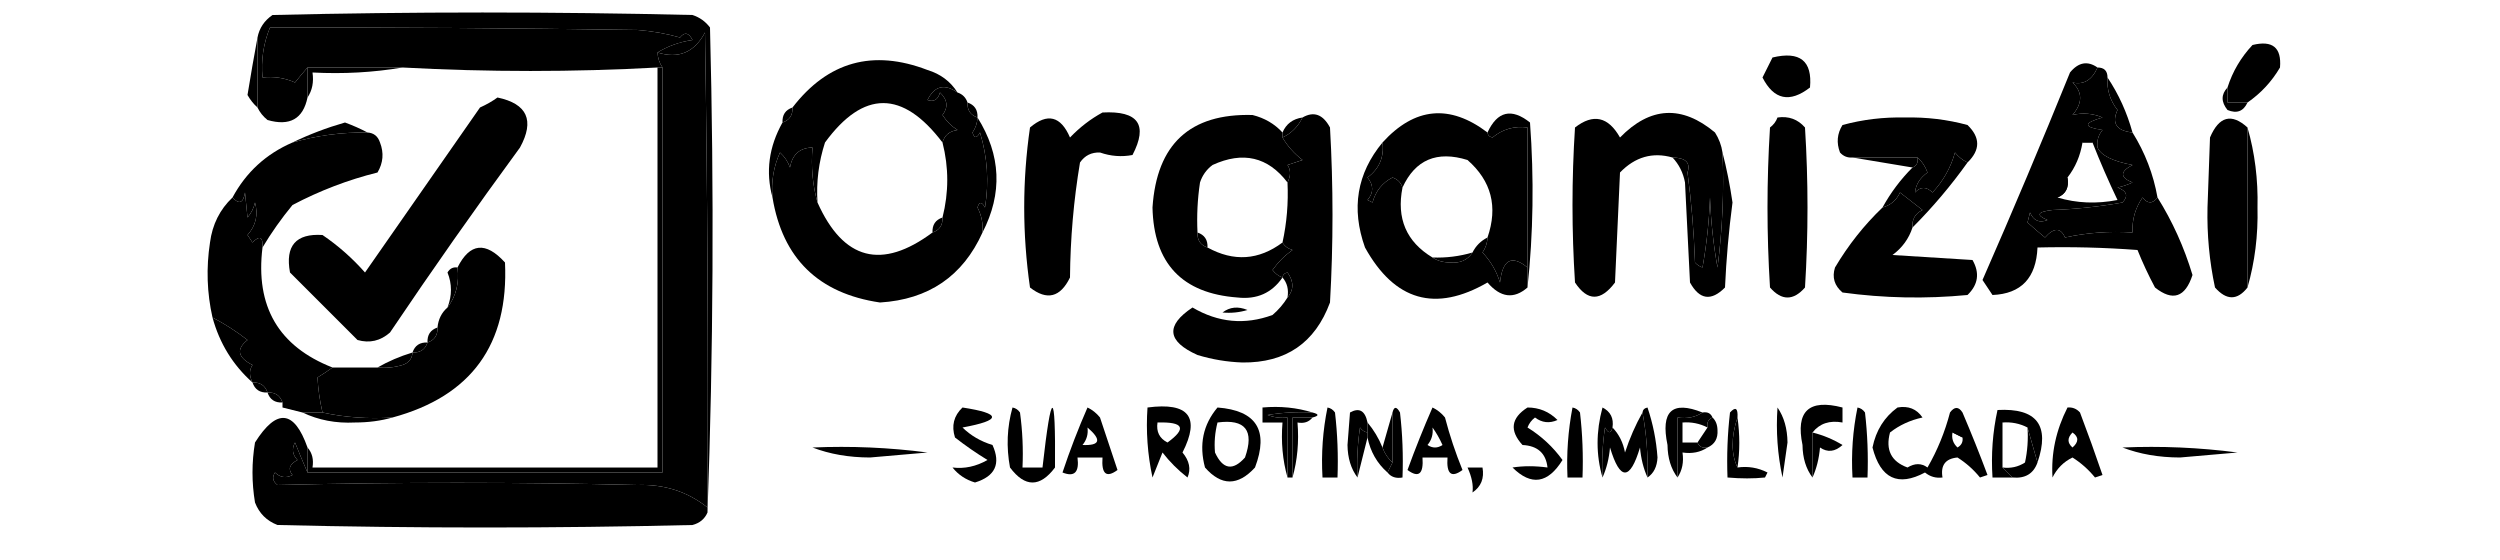 <?xml version="1.0" encoding="UTF-8"?>
<!DOCTYPE svg PUBLIC "-//W3C//DTD SVG 1.1//EN" "http://www.w3.org/Graphics/SVG/1.1/DTD/svg11.dtd">
<svg xmlns="http://www.w3.org/2000/svg" version="1.1" width="500px" height="112px" style="shape-rendering:geometricPrecision; text-rendering:geometricPrecision; image-rendering:optimizeQuality; fill-rule:evenodd; clip-rule:evenodd" xmlns:xlink="http://www.w3.org/1999/xlink">
<g><path fill="black" d="M 141.5,102.5 C 141.5,102.167 141.5,101.833 141.5,101.5C 141.667,69.832 141.5,38.165 141,6.5C 138.88,10.481 135.714,11.814 131.5,10.5C 133.562,9.224 135.896,8.39 138.5,8C 137.747,6.513 136.914,6.346 136,7.5C 133.26,6.718 130.426,6.218 127.5,6C 102.635,5.625 78.135,5.459 54,5.5C 52.684,8.688 52.184,12.022 52.5,15.5C 54.792,15.244 56.959,15.577 59,16.5C 59.852,15.429 60.685,14.429 61.5,13.5C 61.5,15.5 61.5,17.5 61.5,19.5C 60.615,23.784 57.949,25.284 53.5,24C 52.62,23.292 51.953,22.458 51.5,21.5C 51.5,16.833 51.5,12.167 51.5,7.5C 51.859,5.629 52.859,4.129 54.5,3C 82.5,2.333 110.5,2.333 138.5,3C 139.931,3.465 141.097,4.299 142,5.5C 142.831,38.003 142.664,70.336 141.5,102.5 Z"/></g>
<g><path fill="black" d="M 131.5,10.5 C 131.557,11.609 131.89,12.609 132.5,13.5C 132.167,13.5 131.833,13.5 131.5,13.5C 114.622,14.427 97.622,14.427 80.5,13.5C 74.167,13.5 67.833,13.5 61.5,13.5C 60.685,14.429 59.852,15.429 59,16.5C 56.959,15.577 54.792,15.244 52.5,15.5C 52.184,12.022 52.684,8.688 54,5.5C 78.135,5.459 102.635,5.625 127.5,6C 130.426,6.218 133.26,6.718 136,7.5C 136.914,6.346 137.747,6.513 138.5,8C 135.896,8.39 133.562,9.224 131.5,10.5 Z"/></g>
<g><path fill="black" d="M 51.5,7.5 C 51.5,12.167 51.5,16.833 51.5,21.5C 50.733,20.828 50.066,19.995 49.5,19C 50.138,15.065 50.804,11.232 51.5,7.5 Z"/></g>
<g><path fill="black" d="M 141.5,101.5 C 137.512,98.321 132.845,96.821 127.5,97C 103.48,96.417 79.48,96.417 55.5,97C 54.549,96.282 54.383,95.449 55,94.5C 56.05,95.517 57.216,95.684 58.5,95C 57.542,93.853 57.875,92.853 59.5,92C 58.483,90.951 58.316,89.784 59,88.5C 59.845,90.612 60.678,92.612 61.5,94.5C 85.167,94.5 108.833,94.5 132.5,94.5C 132.5,67.5 132.5,40.5 132.5,13.5C 131.89,12.609 131.557,11.609 131.5,10.5C 135.714,11.814 138.88,10.481 141,6.5C 141.5,38.165 141.667,69.832 141.5,101.5 Z"/></g>
<g><path fill="black" d="M 61.5,13.5 C 67.833,13.5 74.167,13.5 80.5,13.5C 74.69,14.49 68.69,14.823 62.5,14.5C 62.785,16.415 62.451,18.081 61.5,19.5C 61.5,17.5 61.5,15.5 61.5,13.5 Z"/></g>
<g><path fill="black" d="M 354.5,11.5 C 359.993,10.178 362.493,12.178 362,17.5C 357.942,20.632 354.775,19.965 352.5,15.5C 353.18,14.14 353.847,12.807 354.5,11.5 Z"/></g>
<g><path fill="black" d="M 449.5,20.5 C 448.167,20.5 446.833,20.5 445.5,20.5C 445.5,19.5 445.5,18.5 445.5,17.5C 446.514,14.311 448.18,11.478 450.5,9C 454.506,8.013 456.339,9.513 456,13.5C 454.334,16.331 452.168,18.665 449.5,20.5 Z"/></g>
<g><path fill="black" d="M 445.5,17.5 C 445.5,18.5 445.5,19.5 445.5,20.5C 446.833,20.5 448.167,20.5 449.5,20.5C 448.686,22.273 447.352,22.773 445.5,22C 444.199,20.384 444.199,18.884 445.5,17.5 Z"/></g>
<g><path fill="black" d="M 191.5,18.5 C 188.893,16.678 186.893,17.178 185.5,20C 186.744,20.456 187.577,19.956 188,18.5C 189.517,19.952 189.684,21.452 188.5,23C 189.272,24.221 190.272,25.221 191.5,26C 189.881,26.235 188.881,27.069 188.5,28.5C 180.528,17.991 172.695,17.991 165,28.5C 163.734,32.395 163.234,36.395 163.5,40.5C 162.518,37.038 162.185,33.371 162.5,29.5C 159.95,29.561 158.45,30.894 158,33.5C 157.581,32.328 156.915,31.328 156,30.5C 154.711,33.351 154.211,36.351 154.5,39.5C 153.099,34.377 153.766,29.377 156.5,24.5C 157.906,24.027 158.573,23.027 158.5,21.5C 165.583,12.311 174.583,9.811 185.5,14C 188.106,14.792 190.106,16.292 191.5,18.5 Z"/></g>
<g><path fill="black" d="M 193.5,20.5 C 194.906,20.973 195.573,21.973 195.5,23.5C 194.094,23.027 193.427,22.027 193.5,20.5 Z"/></g>
<g><path fill="black" d="M 158.5,21.5 C 158.573,23.027 157.906,24.027 156.5,24.5C 156.427,22.973 157.094,21.973 158.5,21.5 Z"/></g>
<g><path fill="black" d="M 421.5,15.5 C 423.731,18.836 425.397,22.503 426.5,26.5C 423.29,26.15 422.29,24.65 423.5,22C 421.997,20.079 421.331,17.912 421.5,15.5 Z"/></g>
<g><path fill="black" d="M 260.5,23.5 C 259.598,25.341 258.264,26.674 256.5,27.5C 256.5,27.167 256.5,26.833 256.5,26.5C 257.236,24.771 258.57,23.771 260.5,23.5 Z"/></g>
<g><path fill="black" d="M 73.5,26.5 C 68.384,26.431 63.384,27.098 58.5,28.5C 61.812,26.893 65.312,25.559 69,24.5C 70.623,25.099 72.123,25.766 73.5,26.5 Z"/></g>
<g><path fill="black" d="M 419.5,13.5 C 420.833,13.5 421.5,14.167 421.5,15.5C 421.331,17.912 421.997,20.079 423.5,22C 422.29,24.65 423.29,26.15 426.5,26.5C 429.013,30.523 430.679,34.856 431.5,39.5C 430.527,40.791 429.527,40.791 428.5,39.5C 427.056,41.608 426.39,43.941 426.5,46.5C 421.901,46.2 417.401,46.533 413,47.5C 412.125,45.487 410.791,45.487 409,47.5C 407.866,46.575 406.699,45.575 405.5,44.5C 405.667,43.833 405.833,43.167 406,42.5C 406.725,44.158 407.892,44.658 409.5,44C 407.122,43.026 407.456,42.359 410.5,42C 415.202,41.828 419.868,41.328 424.5,40.5C 425.718,39.197 425.385,38.197 423.5,37.5C 424.397,37.331 425.397,36.998 426.5,36.5C 423.972,35.483 423.972,34.316 426.5,33C 422.518,32.242 420.184,31.076 419.5,29.5C 419.33,28.178 419.663,27.011 420.5,26C 416.639,25.431 416.639,24.598 420.5,23.5C 418.527,22.669 416.527,22.502 414.5,23C 416.539,20.615 416.539,18.448 414.5,16.5C 416.733,17.016 418.4,16.016 419.5,13.5 Z"/></g>
<g><path fill="black" d="M 297.5,26.5 C 297.56,27.043 297.893,27.376 298.5,27.5C 300.523,25.827 302.856,25.16 305.5,25.5C 305.5,34.833 305.5,44.167 305.5,53.5C 302.338,50.908 300.504,51.908 300,56.5C 299.297,54.22 298.131,52.22 296.5,50.5C 297.127,49.583 297.461,48.583 297.5,47.5C 299.621,41.352 298.287,36.185 293.5,32C 287.387,30.102 283.053,31.935 280.5,37.5C 280.189,36.522 279.522,35.855 278.5,35.5C 276.469,36.539 275.136,38.205 274.5,40.5C 274.167,40.333 273.833,40.167 273.5,40C 274.747,38.542 274.747,37.042 273.5,35.5C 275.854,33.754 276.854,31.421 276.5,28.5C 282.935,21.436 289.935,20.77 297.5,26.5 Z"/></g>
<g><path fill="black" d="M 393.5,32.5 C 392.542,32.047 391.708,31.381 391,30.5C 390.148,33.522 388.648,36.189 386.5,38.5C 385.28,37.289 384.113,37.289 383,38.5C 383.152,36.924 383.985,35.59 385.5,34.5C 385.058,33.261 384.391,32.261 383.5,31.5C 379.167,31.5 374.833,31.5 370.5,31.5C 369.504,31.586 368.671,31.252 368,30.5C 367.257,28.559 367.424,26.726 368.5,25C 372.552,23.899 376.719,23.399 381,23.5C 385.281,23.399 389.448,23.899 393.5,25C 396.086,27.494 396.086,29.994 393.5,32.5 Z"/></g>
<g><path fill="black" d="M 257.5,59.5 C 258.788,57.965 258.788,56.298 257.5,54.5C 256.893,54.624 256.56,54.957 256.5,55.5C 255.711,55.217 255.044,54.717 254.5,54C 255.614,52.43 256.947,51.097 258.5,50C 257.584,49.722 256.918,49.222 256.5,48.5C 257.36,44.566 257.693,40.566 257.5,36.5C 258.171,35.153 258.171,33.986 257.5,33C 258.5,32.667 259.5,32.333 260.5,32C 258.808,30.693 257.475,29.193 256.5,27.5C 258.264,26.674 259.598,25.341 260.5,23.5C 262.757,22.197 264.59,22.864 266,25.5C 266.667,37.167 266.667,48.833 266,60.5C 263.013,68.582 257.18,72.582 248.5,72.5C 245.433,72.393 242.433,71.893 239.5,71C 233.408,68.27 233.075,65.104 238.5,61.5C 243.643,64.527 248.977,65.027 254.5,63C 255.71,61.961 256.71,60.794 257.5,59.5 Z"/></g>
<g><path fill="black" d="M 449.5,25.5 C 449.5,36.167 449.5,46.833 449.5,57.5C 447.466,60.106 445.299,60.106 443,57.5C 441.882,52.274 441.382,46.941 441.5,41.5C 441.667,36.833 441.833,32.167 442,27.5C 443.8,23.258 446.3,22.591 449.5,25.5 Z"/></g>
<g><path fill="black" d="M 344.5,30.5 C 344.831,38.196 344.497,45.862 343.5,53.5C 342.672,48.868 342.172,44.202 342,39.5C 341.828,44.202 341.328,48.868 340.5,53.5C 339.914,53.291 339.414,52.957 339,52.5C 338.792,46.449 338.292,40.449 337.5,34.5C 338.152,32.55 337.152,31.55 334.5,31.5C 330.52,30.373 327.02,31.373 324,34.5C 323.667,41.833 323.333,49.167 323,56.5C 320.17,60.29 317.503,60.29 315,56.5C 314.333,46.167 314.333,35.833 315,25.5C 318.646,22.659 321.646,23.326 324,27.5C 330.049,21.301 336.383,20.968 343,26.5C 343.791,27.745 344.291,29.078 344.5,30.5 Z"/></g>
<g><path fill="black" d="M 355.5,23.5 C 357.722,23.178 359.556,23.845 361,25.5C 361.667,36.167 361.667,46.833 361,57.5C 358.667,60.167 356.333,60.167 354,57.5C 353.333,46.833 353.333,36.167 354,25.5C 354.717,24.956 355.217,24.289 355.5,23.5 Z"/></g>
<g><path fill="black" d="M 370.5,31.5 C 374.833,31.5 379.167,31.5 383.5,31.5C 383.672,32.492 383.338,33.158 382.5,33.5C 378.5,32.833 374.5,32.167 370.5,31.5 Z"/></g>
<g><path fill="black" d="M 449.5,25.5 C 450.965,30.59 451.632,35.923 451.5,41.5C 451.632,47.077 450.965,52.41 449.5,57.5C 449.5,46.833 449.5,36.167 449.5,25.5 Z"/></g>
<g><path fill="black" d="M 73.5,26.5 C 74.75,26.577 75.583,27.244 76,28.5C 76.808,30.579 76.641,32.579 75.5,34.5C 69.639,35.957 63.972,38.123 58.5,41C 56.248,43.736 54.248,46.569 52.5,49.5C 52.611,47.352 51.944,47.019 50.5,48.5C 50.167,48 49.833,47.5 49.5,47C 51.182,45.105 51.682,42.938 51,40.5C 50.751,41.624 50.251,42.624 49.5,43.5C 49.346,42.091 49.179,40.424 49,38.5C 48.658,40.619 47.825,40.953 46.5,39.5C 49.223,34.444 53.223,30.777 58.5,28.5C 63.384,27.098 68.384,26.431 73.5,26.5 Z"/></g>
<g><path fill="black" d="M 195.5,23.5 C 200.206,31.01 200.54,38.676 196.5,46.5C 196.643,44.738 196.309,43.071 195.5,41.5C 195.846,40.304 196.346,40.304 197,41.5C 197.826,36.411 197.492,31.411 196,26.5C 195.346,27.696 194.846,27.696 194.5,26.5C 195.127,25.583 195.461,24.583 195.5,23.5 Z"/></g>
<g><path fill="black" d="M 393.5,32.5 C 390.179,37.152 386.513,41.485 382.5,45.5C 382.36,43.876 383.027,42.71 384.5,42C 383,40.833 381.5,39.667 380,38.5C 379.28,40.056 378.113,41.056 376.5,41.5C 378.122,38.545 380.122,35.879 382.5,33.5C 383.338,33.158 383.672,32.492 383.5,31.5C 384.391,32.261 385.058,33.261 385.5,34.5C 383.985,35.59 383.152,36.924 383,38.5C 384.113,37.289 385.28,37.289 386.5,38.5C 388.648,36.189 390.148,33.522 391,30.5C 391.708,31.381 392.542,32.047 393.5,32.5 Z"/></g>
<g><path fill="black" d="M 220.5,22.5 C 227.653,22.117 229.653,24.951 226.5,31C 224.32,31.419 222.154,31.252 220,30.5C 218.289,30.439 216.956,31.106 216,32.5C 214.733,40.062 214.066,47.729 214,55.5C 212.057,59.486 209.39,60.153 206,57.5C 204.457,46.803 204.457,36.137 206,25.5C 209.488,22.538 212.155,23.205 214,27.5C 215.965,25.45 218.132,23.783 220.5,22.5 Z"/></g>
<g><path fill="black" d="M 99.5,19.5 C 105.459,20.758 106.959,24.092 104,29.5C 95.087,41.658 86.421,53.992 78,66.5C 76.087,68.187 73.92,68.687 71.5,68C 67,63.5 62.5,59 58,54.5C 57.011,49.16 59.178,46.66 64.5,47C 67.63,49.128 70.463,51.628 73,54.5C 80.667,43.5 88.333,32.5 96,21.5C 97.302,20.915 98.469,20.248 99.5,19.5 Z"/></g>
<g><path fill="black" d="M 305.5,57.5 C 305.5,56.167 305.5,54.833 305.5,53.5C 305.5,44.167 305.5,34.833 305.5,25.5C 302.856,25.16 300.523,25.827 298.5,27.5C 297.893,27.376 297.56,27.043 297.5,26.5C 299.467,22.234 302.3,21.568 306,24.5C 306.826,35.675 306.659,46.675 305.5,57.5 Z"/></g>
<g><path fill="black" d="M 344.5,30.5 C 345.322,33.665 345.989,36.998 346.5,40.5C 345.757,46.137 345.257,51.804 345,57.5C 342.237,60.288 339.903,59.955 338,56.5C 337.667,49.833 337.333,43.167 337,36.5C 336.634,34.548 335.801,32.882 334.5,31.5C 337.152,31.55 338.152,32.55 337.5,34.5C 338.292,40.449 338.792,46.449 339,52.5C 339.414,52.957 339.914,53.291 340.5,53.5C 341.328,48.868 341.828,44.202 342,39.5C 342.172,44.202 342.672,48.868 343.5,53.5C 344.497,45.862 344.831,38.196 344.5,30.5 Z"/></g>
<g><path fill="black" d="M 419.5,13.5 C 418.4,16.016 416.733,17.016 414.5,16.5C 416.539,18.448 416.539,20.615 414.5,23C 416.527,22.502 418.527,22.669 420.5,23.5C 416.639,24.598 416.639,25.431 420.5,26C 419.663,27.011 419.33,28.178 419.5,29.5C 420.184,31.076 422.518,32.242 426.5,33C 423.972,34.316 423.972,35.483 426.5,36.5C 425.397,36.998 424.397,37.331 423.5,37.5C 425.385,38.197 425.718,39.197 424.5,40.5C 419.868,41.328 415.202,41.828 410.5,42C 407.456,42.359 407.122,43.026 409.5,44C 407.892,44.658 406.725,44.158 406,42.5C 405.833,43.167 405.667,43.833 405.5,44.5C 406.699,45.575 407.866,46.575 409,47.5C 410.791,45.487 412.125,45.487 413,47.5C 417.401,46.533 421.901,46.2 426.5,46.5C 426.39,43.941 427.056,41.608 428.5,39.5C 429.527,40.791 430.527,40.791 431.5,39.5C 434.489,44.271 436.822,49.438 438.5,55C 437.044,59.486 434.544,60.32 431,57.5C 429.688,55.045 428.522,52.545 427.5,50C 420.842,49.5 414.175,49.334 407.5,49.5C 407.236,55.593 404.236,58.76 398.5,59C 397.833,58 397.167,57 396.5,56C 402.524,42.265 408.357,28.432 414,14.5C 415.678,12.447 417.511,12.113 419.5,13.5 Z M 416.5,28.5 C 417.167,28.5 417.833,28.5 418.5,28.5C 420.026,32.385 421.692,36.219 423.5,40C 419.311,40.812 415.311,40.645 411.5,39.5C 413.176,38.817 413.843,37.483 413.5,35.5C 415.065,33.491 416.065,31.157 416.5,28.5 Z"/></g>
<g><path fill="black" d="M 413.5,35.5 C 413.843,37.483 413.176,38.817 411.5,39.5C 411.989,38.005 412.655,36.672 413.5,35.5 Z"/></g>
<g><path fill="black" d="M 418.5,28.5 C 417.833,28.5 417.167,28.5 416.5,28.5C 417.167,25.833 417.833,25.833 418.5,28.5 Z"/></g>
<g><path fill="black" d="M 256.5,26.5 C 256.5,26.833 256.5,27.167 256.5,27.5C 257.475,29.193 258.808,30.693 260.5,32C 259.5,32.333 258.5,32.667 257.5,33C 258.171,33.986 258.171,35.153 257.5,36.5C 253.592,31.373 248.592,30.206 242.5,33C 241.299,33.903 240.465,35.069 240,36.5C 239.502,39.817 239.335,43.15 239.5,46.5C 239.427,48.027 240.094,49.027 241.5,49.5C 246.744,52.385 251.744,52.051 256.5,48.5C 256.918,49.222 257.584,49.722 258.5,50C 256.947,51.097 255.614,52.43 254.5,54C 255.044,54.717 255.711,55.217 256.5,55.5C 254.365,58.604 251.365,59.937 247.5,59.5C 236.413,58.68 230.746,52.68 230.5,41.5C 231.339,28.822 238.005,22.656 250.5,23C 252.91,23.599 254.91,24.766 256.5,26.5 Z"/></g>
<g><path fill="black" d="M 239.5,46.5 C 240.906,46.973 241.573,47.973 241.5,49.5C 240.094,49.027 239.427,48.027 239.5,46.5 Z"/></g>
<g><path fill="black" d="M 276.5,28.5 C 276.854,31.421 275.854,33.754 273.5,35.5C 274.747,37.042 274.747,38.542 273.5,40C 273.833,40.167 274.167,40.333 274.5,40.5C 275.136,38.205 276.469,36.539 278.5,35.5C 279.522,35.855 280.189,36.522 280.5,37.5C 279.268,43.69 281.268,48.357 286.5,51.5C 287.449,52.152 288.615,52.486 290,52.5C 292.008,52.693 293.508,52.026 294.5,50.5C 295.167,49.167 296.167,48.167 297.5,47.5C 297.461,48.583 297.127,49.583 296.5,50.5C 298.131,52.22 299.297,54.22 300,56.5C 300.504,51.908 302.338,50.908 305.5,53.5C 305.5,54.833 305.5,56.167 305.5,57.5C 302.773,59.874 300.106,59.541 297.5,56.5C 287.089,62.519 278.922,60.186 273,49.5C 270.212,41.694 271.379,34.694 276.5,28.5 Z"/></g>
<g><path fill="black" d="M 294.5,50.5 C 293.508,52.026 292.008,52.693 290,52.5C 288.615,52.486 287.449,52.152 286.5,51.5C 289.237,51.599 291.904,51.265 294.5,50.5 Z"/></g>
<g><path fill="black" d="M 382.5,45.5 C 381.772,47.735 380.439,49.568 378.5,51C 383.833,51.333 389.167,51.667 394.5,52C 395.982,54.592 395.648,56.925 393.5,59C 385.118,59.803 376.785,59.636 368.5,58.5C 366.876,57.131 366.376,55.465 367,53.5C 369.65,49.025 372.817,45.025 376.5,41.5C 378.113,41.056 379.28,40.056 380,38.5C 381.5,39.667 383,40.833 384.5,42C 383.027,42.71 382.36,43.876 382.5,45.5 Z"/></g>
<g><path fill="black" d="M 191.5,18.5 C 192.5,18.833 193.167,19.5 193.5,20.5C 193.427,22.027 194.094,23.027 195.5,23.5C 195.461,24.583 195.127,25.583 194.5,26.5C 194.846,27.696 195.346,27.696 196,26.5C 197.492,31.411 197.826,36.411 197,41.5C 196.346,40.304 195.846,40.304 195.5,41.5C 196.309,43.071 196.643,44.738 196.5,46.5C 192.564,55.231 185.73,59.898 176,60.5C 163.688,58.687 156.521,51.687 154.5,39.5C 154.211,36.351 154.711,33.351 156,30.5C 156.915,31.328 157.581,32.328 158,33.5C 158.45,30.894 159.95,29.561 162.5,29.5C 162.185,33.371 162.518,37.038 163.5,40.5C 168.673,52.043 176.34,54.043 186.5,46.5C 187.906,46.027 188.573,45.027 188.5,43.5C 189.769,38.486 189.769,33.486 188.5,28.5C 188.881,27.069 189.881,26.235 191.5,26C 190.272,25.221 189.272,24.221 188.5,23C 189.684,21.452 189.517,19.952 188,18.5C 187.577,19.956 186.744,20.456 185.5,20C 186.893,17.178 188.893,16.678 191.5,18.5 Z"/></g>
<g><path fill="black" d="M 188.5,43.5 C 188.573,45.027 187.906,46.027 186.5,46.5C 186.427,44.973 187.094,43.973 188.5,43.5 Z"/></g>
<g><path fill="black" d="M 256.5,55.5 C 256.56,54.957 256.893,54.624 257.5,54.5C 258.788,56.298 258.788,57.965 257.5,59.5C 257.768,57.901 257.434,56.568 256.5,55.5 Z"/></g>
<g><path fill="black" d="M 91.5,53.5 C 91.889,56.553 91.223,59.22 89.5,61.5C 90.42,59.119 90.42,56.786 89.5,54.5C 89.957,53.703 90.624,53.369 91.5,53.5 Z"/></g>
<g><path fill="black" d="M 52.5,49.5 C 51.045,61.278 55.712,69.278 66.5,73.5C 65.602,74.158 64.602,74.824 63.5,75.5C 63.623,77.836 63.956,80.169 64.5,82.5C 63.167,82.5 61.833,82.5 60.5,82.5C 59.167,82.167 57.833,81.833 56.5,81.5C 56.5,81.167 56.5,80.833 56.5,80.5C 56.027,79.094 55.027,78.427 53.5,78.5C 53.027,77.094 52.027,76.427 50.5,76.5C 49.829,75.153 49.829,73.986 50.5,73C 47.526,71.494 47.193,69.828 49.5,68C 47.283,66.276 44.95,64.776 42.5,63.5C 41.389,58.584 41.222,53.584 42,48.5C 42.472,44.889 43.972,41.889 46.5,39.5C 47.825,40.953 48.658,40.619 49,38.5C 49.179,40.424 49.346,42.091 49.5,43.5C 50.251,42.624 50.751,41.624 51,40.5C 51.682,42.938 51.182,45.105 49.5,47C 49.833,47.5 50.167,48 50.5,48.5C 51.944,47.019 52.611,47.352 52.5,49.5 Z"/></g>
<g><path fill="black" d="M 244.5,62.5 C 245.946,61.387 247.613,61.22 249.5,62C 247.866,62.493 246.199,62.66 244.5,62.5 Z"/></g>
<g><path fill="black" d="M 87.5,65.5 C 87.573,67.027 86.906,68.027 85.5,68.5C 85.427,66.973 86.094,65.973 87.5,65.5 Z"/></g>
<g><path fill="black" d="M 42.5,63.5 C 44.95,64.776 47.283,66.276 49.5,68C 47.193,69.828 47.526,71.494 50.5,73C 49.829,73.986 49.829,75.153 50.5,76.5C 46.583,73.012 43.917,68.679 42.5,63.5 Z"/></g>
<g><path fill="black" d="M 85.5,68.5 C 85.027,69.906 84.027,70.573 82.5,70.5C 82.973,69.094 83.973,68.427 85.5,68.5 Z"/></g>
<g><path fill="black" d="M 82.5,70.5 C 82.423,71.75 81.756,72.583 80.5,73C 78.866,73.493 77.199,73.66 75.5,73.5C 77.649,72.264 79.982,71.264 82.5,70.5 Z"/></g>
<g><path fill="black" d="M 78.5,83.5 C 73.637,83.82 68.97,83.486 64.5,82.5C 63.956,80.169 63.623,77.836 63.5,75.5C 64.602,74.824 65.602,74.158 66.5,73.5C 69.5,73.5 72.5,73.5 75.5,73.5C 77.199,73.66 78.866,73.493 80.5,73C 81.756,72.583 82.423,71.75 82.5,70.5C 84.027,70.573 85.027,69.906 85.5,68.5C 86.906,68.027 87.573,67.027 87.5,65.5C 87.66,63.847 88.326,62.514 89.5,61.5C 91.223,59.22 91.889,56.553 91.5,53.5C 93.974,48.58 97.141,48.247 101,52.5C 101.758,68.899 94.258,79.232 78.5,83.5 Z"/></g>
<g><path fill="black" d="M 50.5,76.5 C 52.027,76.427 53.027,77.094 53.5,78.5C 51.973,78.573 50.973,77.906 50.5,76.5 Z"/></g>
<g><path fill="black" d="M 53.5,78.5 C 55.027,78.427 56.027,79.094 56.5,80.5C 54.973,80.573 53.973,79.906 53.5,78.5 Z"/></g>
<g><path fill="black" d="M 56.5,81.5 C 55.833,82.167 55.833,82.167 56.5,81.5 Z"/></g>
<g><path fill="black" d="M 379.5,81.5 C 381.665,81.116 383.332,81.783 384.5,83.5C 382.031,84.036 379.864,85.036 378,86.5C 377.07,89.974 378.237,92.307 381.5,93.5C 382.955,92.61 384.289,92.61 385.5,93.5C 387.48,90.069 388.98,86.402 390,82.5C 390.893,81.289 391.726,81.289 392.5,82.5C 394.269,86.644 395.936,90.81 397.5,95C 397,95.167 396.5,95.333 396,95.5C 394.711,93.915 393.211,92.581 391.5,91.5C 389.085,91.719 388.085,93.052 388.5,95.5C 387.178,95.67 386.011,95.337 385,94.5C 379.598,97.387 376.098,95.72 374.5,89.5C 375.193,86.09 376.86,83.423 379.5,81.5 Z M 390.5,86.5 C 391.167,86.833 391.833,87.167 392.5,87.5C 392.631,88.376 392.298,89.043 391.5,89.5C 390.614,88.675 390.281,87.675 390.5,86.5 Z"/></g>
<g><path fill="black" d="M 60.5,82.5 C 61.833,82.5 63.167,82.5 64.5,82.5C 68.97,83.486 73.637,83.82 78.5,83.5C 76.19,84.164 73.69,84.497 71,84.5C 67.195,84.696 63.695,84.03 60.5,82.5 Z"/></g>
<g><path fill="black" d="M 277.5,94.5 C 277.833,93.833 278.167,93.167 278.5,92.5C 278.5,89.167 278.5,85.833 278.5,82.5C 278.81,81.262 279.31,81.262 280,82.5C 280.499,86.821 280.666,91.154 280.5,95.5C 279.209,95.737 278.209,95.404 277.5,94.5 Z"/></g>
<g><path fill="black" d="M 305.5,81.5 C 307.842,81.504 309.842,82.338 311.5,84C 309.888,84.72 308.388,84.554 307,83.5C 306.308,84.025 305.808,84.692 305.5,85.5C 308.274,87.216 310.608,89.382 312.5,92C 309.58,96.719 306.246,97.219 302.5,93.5C 304.655,93.162 306.989,93.162 309.5,93.5C 309.191,90.654 307.525,89.154 304.5,89C 301.86,86.11 302.194,83.61 305.5,81.5 Z"/></g>
<g><path fill="black" d="M 192.5,81.5 C 200.373,82.713 200.373,84.046 192.5,85.5C 194.153,87.121 196.153,88.288 198.5,89C 200.203,92.764 199.036,95.264 195,96.5C 193.155,95.951 191.655,94.951 190.5,93.5C 192.885,93.796 195.218,93.296 197.5,92C 195.246,90.623 193.08,89.123 191,87.5C 190.252,85.16 190.752,83.16 192.5,81.5 Z"/></g>
<g><path fill="black" d="M 262.5,82.5 C 263.833,82.833 263.833,83.167 262.5,83.5C 261.167,83.5 259.833,83.5 258.5,83.5C 258.5,87.5 258.5,91.5 258.5,95.5C 258.167,95.5 257.833,95.5 257.5,95.5C 257.5,91.5 257.5,87.5 257.5,83.5C 256.127,83.657 254.793,83.49 253.5,83C 256.482,82.502 259.482,82.335 262.5,82.5 Z"/></g>
<g><path fill="black" d="M 362.5,86.5 C 362.5,89.5 362.5,92.5 362.5,95.5C 361.2,93.777 360.533,91.61 360.5,89C 359.095,82.24 361.761,79.74 368.5,81.5C 368.5,82.5 368.5,83.5 368.5,84.5C 365.918,84.025 363.918,84.692 362.5,86.5 Z"/></g>
<g><path fill="black" d="M 392.5,87.5 C 391.833,87.167 391.167,86.833 390.5,86.5C 391.301,84.207 391.968,84.54 392.5,87.5 Z"/></g>
<g><path fill="black" d="M 262.5,83.5 C 261.791,84.404 260.791,84.737 259.5,84.5C 259.815,88.371 259.482,92.038 258.5,95.5C 258.5,91.5 258.5,87.5 258.5,83.5C 259.833,83.5 261.167,83.5 262.5,83.5 Z"/></g>
<g><path fill="black" d="M 322.5,85.5 C 322.19,86.738 321.69,86.738 321,85.5C 320.502,88.817 320.335,92.15 320.5,95.5C 319.188,90.985 319.188,86.318 320.5,81.5C 322.111,82.32 322.778,83.654 322.5,85.5 Z"/></g>
<g><path fill="black" d="M 328.5,82.5 C 329.295,86.785 329.628,91.119 329.5,95.5C 328.691,93.708 328.191,91.708 328,89.5C 326,96.167 324,96.167 322,89.5C 321.809,91.708 321.309,93.708 320.5,95.5C 320.335,92.15 320.502,88.817 321,85.5C 321.69,86.738 322.19,86.738 322.5,85.5C 323.793,86.842 324.626,88.509 325,90.5C 325.942,87.626 327.109,84.96 328.5,82.5 Z"/></g>
<g><path fill="black" d="M 340.5,82.5 C 339.081,83.451 337.415,83.784 335.5,83.5C 335.5,87.5 335.5,91.5 335.5,95.5C 334.2,93.777 333.533,91.61 333.5,89C 332.09,82.231 334.424,80.065 340.5,82.5 Z"/></g>
<g><path fill="black" d="M 407.5,92.5 C 406.833,90.167 406.167,87.833 405.5,85.5C 403.958,84.699 402.292,84.366 400.5,84.5C 400.5,87.5 400.5,90.5 400.5,93.5C 401.167,94.167 401.833,94.833 402.5,95.5C 401.167,95.5 399.833,95.5 398.5,95.5C 398.2,90.901 398.533,86.401 399.5,82C 407.367,81.572 410.033,85.072 407.5,92.5 Z"/></g>
<g><path fill="black" d="M 217.5,81.5 C 218.458,81.953 219.292,82.62 220,83.5C 221.167,87 222.333,90.5 223.5,94C 221.265,95.645 220.265,94.812 220.5,91.5C 218.833,91.5 217.167,91.5 215.5,91.5C 215.883,94.462 214.883,95.462 212.5,94.5C 213.979,90.06 215.645,85.726 217.5,81.5 Z M 217.5,85.5 C 220.383,87.982 220.05,89.149 216.5,89C 217.337,87.989 217.67,86.822 217.5,85.5 Z"/></g>
<g><path fill="black" d="M 273.5,84.5 C 274.737,85.965 275.737,87.632 276.5,89.5C 276.932,90.71 277.599,91.71 278.5,92.5C 278.167,93.167 277.833,93.833 277.5,94.5C 275.412,92.664 274.079,90.331 273.5,87.5C 273.5,87.167 273.5,86.833 273.5,86.5C 273.5,85.833 273.5,85.167 273.5,84.5 Z"/></g>
<g><path fill="black" d="M 329.5,95.5 C 329.628,91.119 329.295,86.785 328.5,82.5C 328.56,81.957 328.893,81.624 329.5,81.5C 330.596,84.743 331.263,88.076 331.5,91.5C 331.415,93.333 330.748,94.666 329.5,95.5 Z"/></g>
<g><path fill="black" d="M 314.5,81.5 C 315.117,81.611 315.617,81.944 316,82.5C 316.499,86.821 316.666,91.154 316.5,95.5C 315.5,95.5 314.5,95.5 313.5,95.5C 313.283,90.77 313.617,86.103 314.5,81.5 Z"/></g>
<g><path fill="black" d="M 342.5,83.5 C 343.139,84.097 343.472,84.93 343.5,86C 343.613,87.699 342.947,88.866 341.5,89.5C 340.508,89.672 339.842,89.338 339.5,88.5C 340.167,87.5 340.833,86.5 341.5,85.5C 341.328,84.508 341.662,83.842 342.5,83.5 Z"/></g>
<g><path fill="black" d="M 362.5,86.5 C 364.63,87.032 366.63,87.865 368.5,89C 367.007,90.368 365.507,90.535 364,89.5C 363.809,91.708 363.309,93.708 362.5,95.5C 362.5,92.5 362.5,89.5 362.5,86.5 Z"/></g>
<g><path fill="black" d="M 229.5,81.5 C 237.773,80.409 240.106,83.409 236.5,90.5C 237.89,92.169 238.223,93.836 237.5,95.5C 235.605,94.027 233.939,92.36 232.5,90.5C 231.833,92.167 231.167,93.833 230.5,95.5C 229.507,90.88 229.173,86.214 229.5,81.5 Z M 231.5,84.5 C 236.735,84.341 237.401,85.674 233.5,88.5C 231.889,87.68 231.222,86.346 231.5,84.5 Z"/></g>
<g><path fill="black" d="M 265.5,81.5 C 266.117,81.611 266.617,81.944 267,82.5C 267.499,86.821 267.666,91.154 267.5,95.5C 266.5,95.5 265.5,95.5 264.5,95.5C 264.226,90.737 264.559,86.07 265.5,81.5 Z"/></g>
<g><path fill="black" d="M 278.5,82.5 C 278.5,85.833 278.5,89.167 278.5,92.5C 277.599,91.71 276.932,90.71 276.5,89.5C 277.167,87.167 277.833,84.833 278.5,82.5 Z"/></g>
<g><path fill="black" d="M 340.5,82.5 C 341.492,82.328 342.158,82.662 342.5,83.5C 341.662,83.842 341.328,84.508 341.5,85.5C 339.958,84.699 338.292,84.366 336.5,84.5C 336.5,85.833 336.5,87.167 336.5,88.5C 337.5,88.5 338.5,88.5 339.5,88.5C 339.842,89.338 340.508,89.672 341.5,89.5C 340.081,90.451 338.415,90.784 336.5,90.5C 336.784,92.415 336.451,94.081 335.5,95.5C 335.5,91.5 335.5,87.5 335.5,83.5C 337.415,83.784 339.081,83.451 340.5,82.5 Z"/></g>
<g><path fill="black" d="M 355.5,81.5 C 356.805,83.397 357.471,85.731 357.5,88.5C 357.167,90.833 356.833,93.167 356.5,95.5C 355.507,90.88 355.173,86.214 355.5,81.5 Z"/></g>
<g><path fill="black" d="M 162.5,89.5 C 170.196,89.169 177.862,89.502 185.5,90.5C 181.667,90.833 177.833,91.167 174,91.5C 169.771,91.49 165.938,90.823 162.5,89.5 Z"/></g>
<g><path fill="black" d="M 347.5,83.5 C 347.982,86.946 347.982,90.279 347.5,93.5C 346.2,90.756 346.2,87.423 347.5,83.5 Z"/></g>
<g><path fill="black" d="M 424.5,89.5 C 432.196,89.169 439.862,89.502 447.5,90.5C 443.667,90.833 439.833,91.167 436,91.5C 431.771,91.49 427.938,90.823 424.5,89.5 Z"/></g>
<g><path fill="black" d="M 273.5,84.5 C 273.5,85.167 273.5,85.833 273.5,86.5C 272.883,86.389 272.383,86.056 272,85.5C 271.502,88.817 271.335,92.15 271.5,95.5C 270.2,93.777 269.533,91.61 269.5,89C 269.667,86.833 269.833,84.667 270,82.5C 271.851,81.463 273.017,82.13 273.5,84.5 Z"/></g>
<g><path fill="black" d="M 413.5,81.5 C 414.496,81.414 415.329,81.748 416,82.5C 417.579,86.659 419.079,90.826 420.5,95C 420,95.167 419.5,95.333 419,95.5C 417.711,93.915 416.211,92.581 414.5,91.5C 412.728,92.36 411.395,93.693 410.5,95.5C 410.199,90.691 411.199,86.025 413.5,81.5 Z M 414.5,86.5 C 415.776,87.386 415.776,88.386 414.5,89.5C 413.438,88.575 413.438,87.575 414.5,86.5 Z"/></g>
<g><path fill="black" d="M 371.5,81.5 C 372.117,81.611 372.617,81.944 373,82.5C 373.499,86.821 373.666,91.154 373.5,95.5C 372.5,95.5 371.5,95.5 370.5,95.5C 370.226,90.737 370.559,86.07 371.5,81.5 Z"/></g>
<g><path fill="black" d="M 131.5,13.5 C 131.833,13.5 132.167,13.5 132.5,13.5C 132.5,40.5 132.5,67.5 132.5,94.5C 108.833,94.5 85.167,94.5 61.5,94.5C 61.5,92.833 61.5,91.167 61.5,89.5C 62.434,90.568 62.768,91.901 62.5,93.5C 85.5,93.5 108.5,93.5 131.5,93.5C 131.5,66.833 131.5,40.167 131.5,13.5 Z"/></g>
<g><path fill="black" d="M 262.5,82.5 C 259.482,82.335 256.482,82.502 253.5,83C 254.793,83.49 256.127,83.657 257.5,83.5C 257.5,87.5 257.5,91.5 257.5,95.5C 256.518,92.038 256.185,88.371 256.5,84.5C 255.167,84.5 253.833,84.5 252.5,84.5C 252.5,83.5 252.5,82.5 252.5,81.5C 256.042,81.187 259.375,81.521 262.5,82.5 Z"/></g>
<g><path fill="black" d="M 273.5,86.5 C 273.5,86.833 273.5,87.167 273.5,87.5C 272.833,90.167 272.167,92.833 271.5,95.5C 271.335,92.15 271.502,88.817 272,85.5C 272.383,86.056 272.883,86.389 273.5,86.5 Z"/></g>
<g><path fill="black" d="M 286.5,81.5 C 287.458,81.953 288.292,82.62 289,83.5C 289.937,87.084 291.104,90.584 292.5,94C 290.265,95.645 289.265,94.812 289.5,91.5C 287.833,91.5 286.167,91.5 284.5,91.5C 284.735,94.812 283.735,95.645 281.5,94C 283.044,89.751 284.71,85.585 286.5,81.5 Z M 286.5,85.5 C 287.249,86.531 287.915,87.698 288.5,89C 287.5,89.667 286.5,89.667 285.5,89C 286.337,87.989 286.67,86.822 286.5,85.5 Z"/></g>
<g><path fill="black" d="M 405.5,85.5 C 406.167,87.833 406.833,90.167 407.5,92.5C 406.7,94.741 405.034,95.741 402.5,95.5C 401.833,94.833 401.167,94.167 400.5,93.5C 402.144,93.713 403.644,93.38 405,92.5C 405.497,90.19 405.663,87.857 405.5,85.5 Z"/></g>
<g><path fill="black" d="M 202.5,81.5 C 203.117,81.611 203.617,81.944 204,82.5C 204.499,86.152 204.665,89.818 204.5,93.5C 205.833,93.5 207.167,93.5 208.5,93.5C 210.298,77.589 211.132,77.589 211,93.5C 208,97.5 205,97.5 202,93.5C 201.238,89.413 201.404,85.413 202.5,81.5 Z"/></g>
<g><path fill="black" d="M 243.5,81.5 C 251.301,82.094 253.801,86.094 251,93.5C 247.596,97.224 244.263,97.224 241,93.5C 239.773,88.938 240.607,84.938 243.5,81.5 Z M 243.5,84.5 C 249.067,83.753 250.9,86.087 249,91.5C 246.565,94.228 244.565,93.894 243,90.5C 242.82,88.512 242.986,86.512 243.5,84.5 Z"/></g>
<g><path fill="black" d="M 347.5,83.5 C 346.2,87.423 346.2,90.756 347.5,93.5C 349.604,93.201 351.604,93.534 353.5,94.5C 353.333,94.833 353.167,95.167 353,95.5C 350.712,95.737 348.212,95.737 345.5,95.5C 345.334,91.154 345.501,86.821 346,82.5C 347.107,81.288 347.607,81.621 347.5,83.5 Z"/></g>
<g><path fill="black" d="M 61.5,89.5 C 61.5,91.167 61.5,92.833 61.5,94.5C 60.678,92.612 59.845,90.612 59,88.5C 58.316,89.784 58.483,90.951 59.5,92C 57.875,92.853 57.542,93.853 58.5,95C 57.216,95.684 56.05,95.517 55,94.5C 54.383,95.449 54.549,96.282 55.5,97C 79.48,96.417 103.48,96.417 127.5,97C 132.845,96.821 137.512,98.321 141.5,101.5C 141.5,101.833 141.5,102.167 141.5,102.5C 140.942,103.79 139.942,104.623 138.5,105C 110.833,105.667 83.167,105.667 55.5,105C 53.333,104.167 51.833,102.667 51,100.5C 50.333,96.5 50.333,92.5 51,88.5C 55.333,81.632 58.833,81.965 61.5,89.5 Z"/></g>
<g><path fill="black" d="M 293.5,93.5 C 294.5,93.5 295.5,93.5 296.5,93.5C 296.884,95.665 296.217,97.332 294.5,98.5C 294.692,97.038 294.359,95.371 293.5,93.5 Z"/></g>
</svg>
